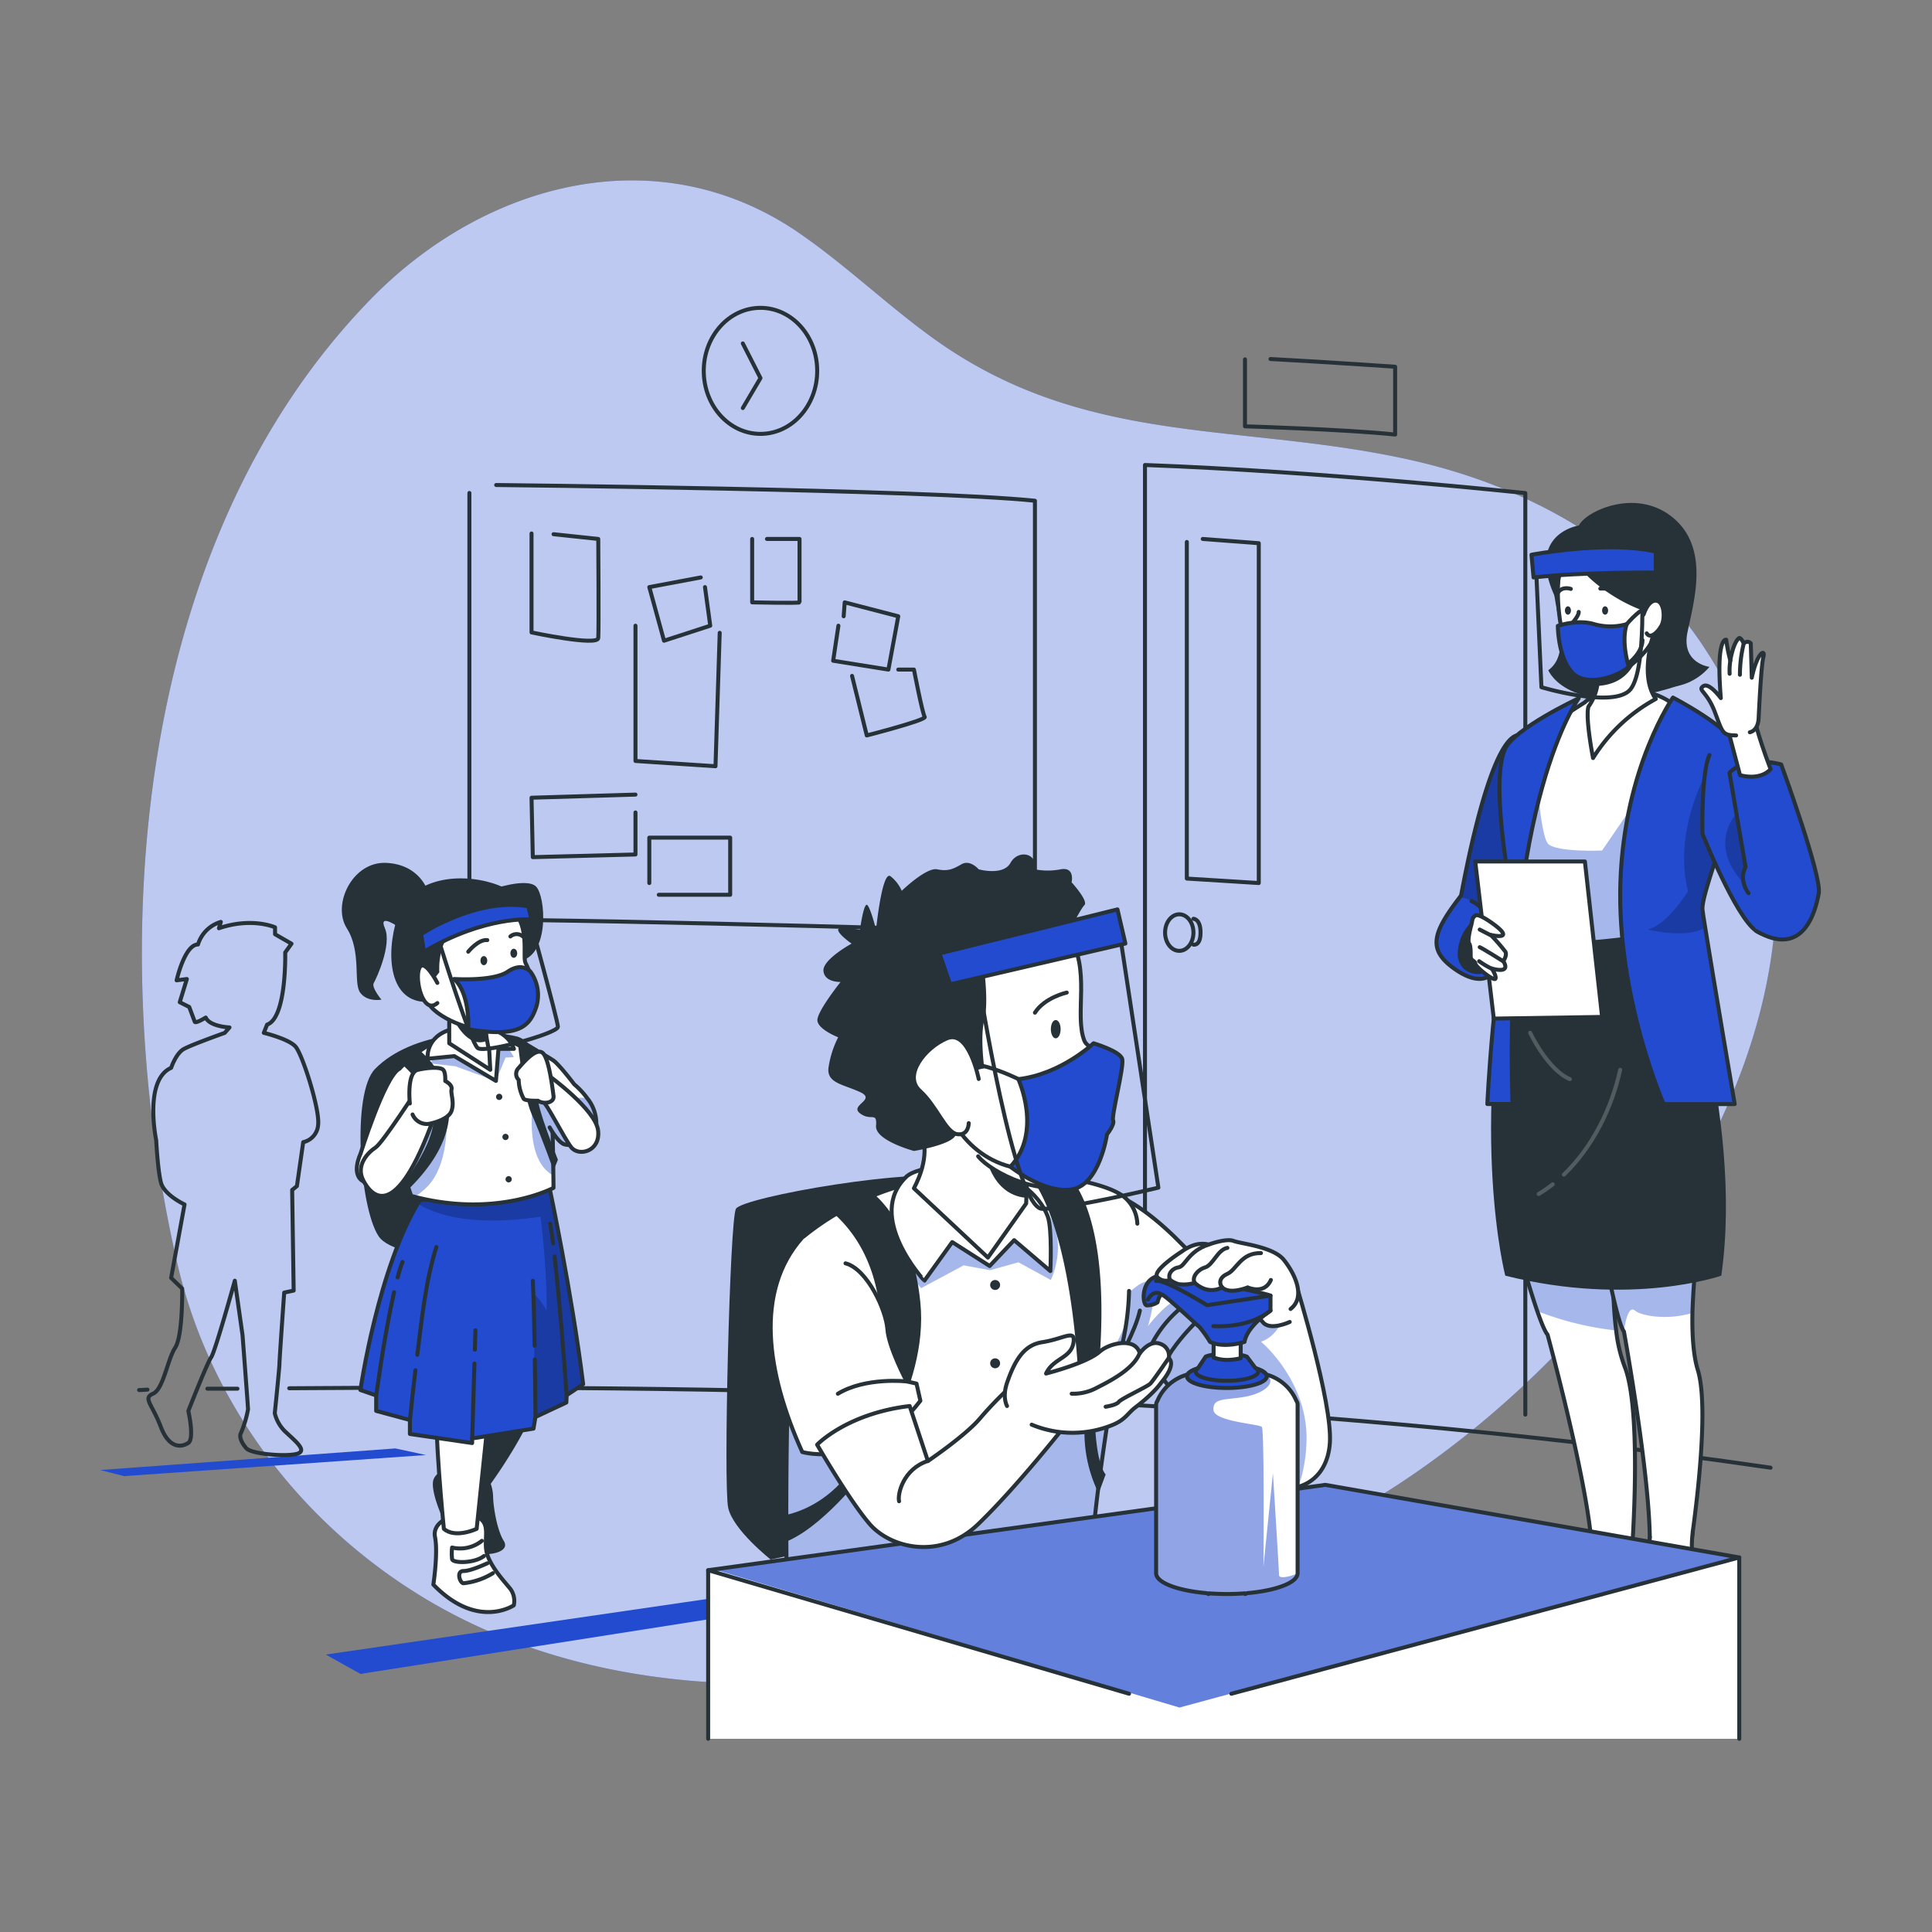 <svg xmlns="http://www.w3.org/2000/svg" xmlns:xlink="http://www.w3.org/1999/xlink" viewBox="0 0 500 500"><rect x="0" y="0" width="500" height="500" fill="#808080" stroke="none"/><defs><clipPath id="freepik--clip-path--inject-2"><path d="M142.22,307.42s5.71,26.8,8.7,50.8l-4.27,2.87-.08,1.88-8,3.75-.5,3-15.88,2.55v1.19l-16.11-2.35v-3.61l-8.73-2.36v-4l-4.08-1.41s4.64-32,15.43-49.19Z" style="fill:#224BCF;stroke:#263238;stroke-linecap:round;stroke-linejoin:round;stroke-width:1.031px"></path></clipPath><clipPath id="freepik--clip-path-2--inject-2"><path d="M143.25,307.41s-14.58,7.84-35.95,2.32l-.9-.24s-1.74-5.08-3.42-11c-2.07-7.27-4-15.84-2.75-18.18,0,0,8.14-11.7,19.65-12.89,9.78-1,21.41,5.91,22.3,10.41a84.85,84.85,0,0,1,.67,9.66h0c.21,5.85.32,12.79.36,16.75C143.24,306.19,143.25,307.41,143.25,307.41Z" style="fill:#fff;stroke:#263238;stroke-linecap:round;stroke-linejoin:round;stroke-width:1.031px"></path></clipPath><clipPath id="freepik--clip-path-3--inject-2"><path d="M137.89,271.48a43.58,43.58,0,0,1,5.37,3c1.64,1.23,5.34,6.13,5.34,6.13a20.75,20.75,0,0,1,3.39,3.63,10.43,10.43,0,0,1,2.34,6.72c-.43,5.43-6.48,5.68-8.21,5.21s-3.87-4.4-3.87-4.4" style="fill:#fff;stroke:#263238;stroke-linecap:round;stroke-linejoin:round;stroke-width:1.031px"></path></clipPath><clipPath id="freepik--clip-path-4--inject-2"><path d="M387.78,244.25c0,.42,0,.84,0,1.25.3,8.16-4.64,10.06-11.45,5.17s-5.72-9.1,1.44-18.44c.1-.15.21-.3.34-.46s6-34.67,13.07-40.67a3.66,3.66,0,0,1,1.31-.77S402.89,245.16,387.78,244.25Z" style="fill:#224BCF;stroke:#263238;stroke-linecap:round;stroke-linejoin:round;stroke-width:1.031px"></path></clipPath><clipPath id="freepik--clip-path-5--inject-2"><path d="M422.35,401.38,412,401.31c-.69-16.3-11.5-55.92-11.5-55.92-.65-.73-1.58-3-2.65-6.06-3.54-10.25-8.46-29.43-8.46-29.43L418,315.11s-1.37,16.56.26,29.21a38.67,38.67,0,0,0,2.16,9.25C425.06,365,422.35,401.38,422.35,401.38Z" style="fill:#fff;stroke:#263238;stroke-linecap:round;stroke-linejoin:round;stroke-width:1.031px"></path></clipPath><clipPath id="freepik--clip-path-6--inject-2"><path d="M437.22,402.34l-10.29-1c.71-16.29-6.66-56.74-6.66-56.74-2.43-3.22-7.58-33.69-8-36.2l0-.16.65.18,27.38,7.68A184.74,184.74,0,0,0,438,339.78c-.11,5.57.22,11,1.4,14.8C443,366.33,437.22,402.34,437.22,402.34Z" style="fill:#fff;stroke:#263238;stroke-linecap:round;stroke-linejoin:round;stroke-width:1.031px"></path></clipPath><clipPath id="freepik--clip-path-7--inject-2"><path d="M444,197.81l-4.62,21.88-4.48,21.18s-18.76,3.27-29.19,3.27-14.17-2.94-14.17-2.94l-.64-37.68,0-2.2,12.27-15.09,7-4.48s1.67-2.17,10.37-2.9a17.71,17.71,0,0,1,13.59,4.26Z" style="fill:#fff;stroke:#263238;stroke-linecap:round;stroke-linejoin:round;stroke-width:1.031px"></path></clipPath><clipPath id="freepik--clip-path-8--inject-2"><path d="M441.31,240.09c2.05,12.8,7.63,45.65,7.63,45.65H430.55S418.36,258,419.36,228.23s13.6-47.7,13.6-47.7,14.28,7.42,16,12.14c2.28,6.34-1.68,19.36-4.9,29.52-2,6.28-3.69,11.45-3.45,13.28C440.68,236.2,440.94,237.82,441.31,240.09Z" style="fill:#224BCF;stroke:#263238;stroke-linecap:round;stroke-linejoin:round;stroke-width:1.031px"></path></clipPath><clipPath id="freepik--clip-path-9--inject-2"><path d="M446.62,189.59c3.3,2.5,6.23,9.15,8.68,16.53s4.42,15.4,5.83,20.8c.45,1.72.84,3.16,1.17,4.24,2.41,7.82-2.59,13.23-7.84,9.71s-13.87-25.09-13.87-25.09-.35-15.85,1.82-20.38" style="fill:#224BCF;stroke:#263238;stroke-linecap:round;stroke-linejoin:round;stroke-width:1.031px"></path></clipPath><clipPath id="freepik--clip-path-10--inject-2"><path d="M288.32,309c14.41,5.71,29.49,27.19,29.49,27.19s-12.61,22-21,22.53l-22-6.83Z" style="fill:#fff;stroke:#263238;stroke-linecap:round;stroke-linejoin:round;stroke-width:1.031px"></path></clipPath><clipPath id="freepik--clip-path-11--inject-2"><path d="M292.2,334.09A68.6,68.6,0,0,1,289,353.17s-5.78,34.2-6.34,48.19c-.81,19.88-79.05,9.46-79.05,9.46s-1.17-78.59,4.06-90.56a71.65,71.65,0,0,1,38-15.77c22.73-2.08,39.47,1.13,44.9,5a9.47,9.47,0,0,1,3.77,7.19" style="fill:#fff;stroke:#263238;stroke-linecap:round;stroke-linejoin:round;stroke-width:1.031px"></path></clipPath><clipPath id="freepik--clip-path-12--inject-2"><polyline points="183.27 450 183.27 406.37 184.79 406.16 342.98 384.28 449.09 402.89 450.12 403.07 450.12 450" style="fill:#fff;stroke:#263238;stroke-linecap:round;stroke-linejoin:round;stroke-width:1.031px"></polyline></clipPath><clipPath id="freepik--clip-path-13--inject-2"><path d="M313.87,338.11s-11.34,9.35-13.67,17.6c0,0,17.88,24.83,26.44,28.3s16.93-.47,17.54-10.74S335.61,333,335.61,333l-16.5,2.62,1.52,11.54Z" style="fill:#fff;stroke:#263238;stroke-linecap:round;stroke-linejoin:round;stroke-width:1.031px"></path></clipPath><clipPath id="freepik--clip-path-14--inject-2"><path d="M335.49,362.51a11.81,11.81,0,0,0-7.79-6.79c-.79-1.44-5-2.55-10.18-2.55s-9.39,1.11-10.19,2.55a11.81,11.81,0,0,0-7.8,6.83,1.86,1.86,0,0,0-.33,1v43.59c0,2.44,5.48,4.49,13,5.16l.58.23v-.18c1.51.11,3.09.18,4.73.18s3.22-.07,4.72-.18v.18l.59-.23c7.52-.67,13-2.72,13-5.16V363.55A1.85,1.85,0,0,0,335.49,362.51Z" style="fill:#fff;stroke:#263238;stroke-linecap:round;stroke-linejoin:round;stroke-width:1.031px"></path></clipPath></defs><g id="freepik--background-simple--inject-2"><path d="M459.67,233.46A112,112,0,0,0,442,169.08c-16.93-26.87-45.8-42.92-76.17-49.86-44.13-10.08-84.43-3.17-123.91-31.38-12.17-8.7-23-19.24-35.33-27.68-36.44-24.91-81.1-13-110.59,17.2-61.53,63.11-69,167.51-50.18,249.35,8.42,36.72,32.31,68,64.67,87.28,73.19,43.58,179,15,246.57-26.77C407.45,356.07,457.69,295.51,459.67,233.46Z" style="fill:#224BCF"></path><path d="M459.67,233.46A112,112,0,0,0,442,169.08c-16.93-26.87-45.8-42.92-76.17-49.86-44.13-10.08-84.43-3.17-123.91-31.38-12.17-8.7-23-19.24-35.33-27.68-36.44-24.91-81.1-13-110.59,17.2-61.53,63.11-69,167.51-50.18,249.35,8.42,36.72,32.31,68,64.67,87.28,73.19,43.58,179,15,246.57-26.77C407.45,356.07,457.69,295.51,459.67,233.46Z" style="fill:#fff;opacity:0.7"></path></g><g id="freepik--Room--inject-2"><path d="M394.75,366.1V127.61s-52.25-5.57-98.43-7.27V343.23" style="fill:none;stroke:#263238;stroke-linecap:round;stroke-linejoin:round;stroke-width:1.031px"></path><path d="M322.2,93v17.33s26.22.79,38.86,2.13V94.91s-16.4-1.14-32.26-2" style="fill:none;stroke:#263238;stroke-linecap:round;stroke-linejoin:round;stroke-width:1.031px"></path><polyline points="307.15 140.26 307.15 227.37 325.77 228.53 325.77 140.58 311.27 139.48" style="fill:none;stroke:#263238;stroke-linecap:round;stroke-linejoin:round;stroke-width:1.031px"></polyline><path d="M308.86,241.35c0,2.61-1.64,4.73-3.67,4.73s-3.67-2.12-3.67-4.73,1.65-4.73,3.67-4.73S308.86,238.73,308.86,241.35Z" style="fill:none;stroke:#263238;stroke-linecap:round;stroke-linejoin:round;stroke-width:1.031px"></path><path d="M308.86,237.78s1.84,0,1.84,3.57-1.84,3.12-1.84,3.12" style="fill:none;stroke:#263238;stroke-linecap:round;stroke-linejoin:round;stroke-width:1.031px"></path><path d="M128.41,125.52s111,1.15,139.43,4.07V241.25S160.29,238,121.48,238V127.58" style="fill:none;stroke:#263238;stroke-linecap:round;stroke-linejoin:round;stroke-width:1.031px"></path><path d="M137.56,138.06v25.61s17.11,3.63,17.27,1.46,0-25.65,0-25.65l-11.57-1.23" style="fill:none;stroke:#263238;stroke-linecap:round;stroke-linejoin:round;stroke-width:1.031px"></path><polyline points="164.46 161.93 164.46 196.94 185.17 198.3 186.26 163.77" style="fill:none;stroke:#263238;stroke-linecap:round;stroke-linejoin:round;stroke-width:1.031px"></polyline><polyline points="181.36 149.44 168.04 151.94 171.85 165.82 183.81 161.93 182.45 151.94" style="fill:none;stroke:#263238;stroke-linecap:round;stroke-linejoin:round;stroke-width:1.031px"></polyline><path d="M220.51,174.92l3.81,15.41s15.6-4,15-4.81-2.79-12.23-2.79-12.23h-4.06" style="fill:none;stroke:#263238;stroke-linecap:round;stroke-linejoin:round;stroke-width:1.031px"></path><polyline points="216.98 161.93 215.62 171 229.92 173.29 232.47 159.49 218.61 155.89 218.34 159.49" style="fill:none;stroke:#263238;stroke-linecap:round;stroke-linejoin:round;stroke-width:1.031px"></polyline><path d="M194.66,139.48v16.41s12.26.27,12.26,0V139.48h-8.43" style="fill:none;stroke:#263238;stroke-linecap:round;stroke-linejoin:round;stroke-width:1.031px"></path><polyline points="164.46 205.64 137.56 206.45 137.89 221.83 164.46 221.14 164.46 210.26" style="fill:none;stroke:#263238;stroke-linecap:round;stroke-linejoin:round;stroke-width:1.031px"></polyline><polyline points="168.04 228.53 168.04 216.78 188.97 216.78 188.97 231.57 170.49 231.57" style="fill:none;stroke:#263238;stroke-linecap:round;stroke-linejoin:round;stroke-width:1.031px"></polyline><ellipse cx="196.81" cy="95.98" rx="14.68" ry="16.31" style="fill:none;stroke:#263238;stroke-linecap:round;stroke-linejoin:round;stroke-width:1.031px"></ellipse><polyline points="192.24 88.88 196.81 97.85 192.24 105.6" style="fill:none;stroke:#263238;stroke-linecap:round;stroke-linejoin:round;stroke-width:1.031px"></polyline></g><g id="freepik--Floor--inject-2"><path d="M74.85,359.28c127.79-1,256.63,2.07,383.37,20.56" style="fill:none;stroke:#263238;stroke-linecap:round;stroke-linejoin:round;stroke-width:1.031px"></path><path d="M53.67,359.39h7.78" style="fill:none;stroke:#263238;stroke-linecap:round;stroke-linejoin:round;stroke-width:1.031px"></path><path d="M36,359.74c1.07,0,1.1-.07,2.16-.11" style="fill:none;stroke:#263238;stroke-linecap:round;stroke-linejoin:round;stroke-width:1.031px"></path><polygon points="84.31 428.2 203.56 410.82 211.47 414.65 93.29 433.21 84.31 428.2" style="fill:#224BCF"></polygon><polygon points="32.12 382.02 110.24 376.56 102.33 374.85 25.93 380.44 32.12 382.02" style="fill:#224BCF"></polygon></g><g id="freepik--Silhouette--inject-2"><path d="M56.66,240.23c8.56-2.92,14.52-.24,14.52-.24v1.79l4.26,2.45-1.63,2.27s.42,16.93-4.69,18.67l-.85,2.13s6.32,1.52,8.16,3.5S82.75,287,82.34,291a4.93,4.93,0,0,1-3.87,4.59l-1.63,11.37-1.23,1L76,334l-2.45.52s-1.22,17.17-1.22,18.29-1.22,12.94-1.22,12.94a9.76,9.76,0,0,0,3.05,5.06c2.66,2.48,5.68,4.91,2.25,5.54S65,376.2,63.79,374.85s-2-3-1.43-4a29.09,29.09,0,0,0,1.83-6.12c0-.61-1.42-19.17-1.42-19.17l-2-14.11s-5.1,18.4-6.12,19.82-5.91,13.87-5.91,13.87,1.63,7.19,0,8.28-4.89,1.73-7.14-4.19-4.7-7.37-2-8.54,3.71-8.81,5.73-11.9,1.82-15.3,1.82-15.3l-2.86-2.78,3.47-19s-5.3-2.45-6.12-5.7-1.22-10.95-1.22-10.95-3.26-15.55,3.87-18.7c0,0,1.23-3.73,3.27-4.87s10.6-4.18,10.6-4.18l1.23-1.41s-5.12-.22-6.14-2.56c0,0-2.65,1.64-2.85,1.08l-1.43-3.82-2.45-1.23,1.84-6-2.65.34s2.06-9.26,5.53-9.28a8.75,8.75,0,0,1,5.91-5.84Z" style="fill:none;stroke:#263238;stroke-linecap:round;stroke-linejoin:round;stroke-width:1.031px"></path></g><g id="freepik--character-1--inject-2"><path d="M133.85,268.27c-7.89-2.09-27.18-1.45-36.79,8.37-6.12,6.25-4,35.88.91,43.27s36.79,6.33,41.15,0S145,271.21,133.85,268.27Z" style="fill:#263238"></path><path d="M140.65,355.73C140.26,365.93,127,384,127,384a11,11,0,0,1,.62,3.39c0,1.9.85,8.36,2.75,11.38s-4.23,4.21-8.79,3-10.7-15.51-9.38-18.89,6.69-2.75,6.69-2.75l6.38-19.81Z" style="fill:#263238"></path><path d="M112.15,410.09s1.26-8.16.43-12.34,5.3-6.42,9.31-5.64c5.52,1.06,3.4,5.16,3.94,9s4.82,8.29,6.26,10.11a5.25,5.25,0,0,1,.88,4.23S123.58,421.88,112.15,410.09Z" style="fill:#fff;stroke:#263238;stroke-linecap:round;stroke-linejoin:round;stroke-width:1.031px"></path><path d="M127,360.66l-3.64,35s-5.5,2.6-8.49,0c0,0-2.72-27.23-1.63-32.72S127,360.66,127,360.66Z" style="fill:#fff;stroke:#263238;stroke-linecap:round;stroke-linejoin:round;stroke-width:1.031px"></path><path d="M124.71,398.77A9,9,0,0,1,117,400.5a13.47,13.47,0,0,0,0,3c.21,1.12,5.82,1.12,8.26-.81" style="fill:#fff;stroke:#263238;stroke-linecap:round;stroke-linejoin:round;stroke-width:1.031px"></path><path d="M126.14,404.58c-.31.1-4.23,2-6.19,2s-.9,3.16,0,3.16a18.15,18.15,0,0,0,7.62-2.6" style="fill:#fff;stroke:#263238;stroke-linecap:round;stroke-linejoin:round;stroke-width:1.031px"></path><path d="M142.22,307.42s5.71,26.8,8.7,50.8l-4.27,2.87-.08,1.88-8,3.75-.5,3-15.88,2.55v1.19l-16.11-2.35v-3.61l-8.73-2.36v-4l-4.08-1.41s4.64-32,15.43-49.19Z" style="fill:#224BCF"></path><g style="clip-path:url(#freepik--clip-path--inject-2)"><path d="M150.92,358.22l-4.27,2.88-.08,1.87-8,3.75-.16,1c0-14.72-.39-33.1-.39-33.1a18.8,18.8,0,0,1,3.44,4.56c.21-10-1.57-24.3-1.57-24.3-17.83,2.64-27.21-.52-31.81-3.4.21-.34.41-.68.62-1l33.51-3.07S147.93,334.21,150.92,358.22Z" style="fill-opacity:0.7;opacity:0.3"></path></g><path d="M142.22,307.42s5.71,26.8,8.7,50.8l-4.27,2.87-.08,1.88-8,3.75-.5,3-15.88,2.55v1.19l-16.11-2.35v-3.61l-8.73-2.36v-4l-4.08-1.41s4.64-32,15.43-49.19Z" style="fill:none;stroke:#263238;stroke-linecap:round;stroke-linejoin:round;stroke-width:1.031px"></path><path d="M143.25,307.41s-14.58,7.84-35.95,2.32l-.9-.24s-1.74-5.08-3.42-11c-2.07-7.27-4-15.84-2.75-18.18,0,0,8.14-11.7,19.65-12.89,9.78-1,21.41,5.91,22.3,10.41a84.85,84.85,0,0,1,.67,9.66h0c.21,5.85.32,12.79.36,16.75C143.24,306.19,143.25,307.41,143.25,307.41Z" style="fill:#fff"></path><g style="clip-path:url(#freepik--clip-path-2--inject-2)"><path d="M112.23,272.18l-.68,3.05,6.3.72,10.46,3.82,2.53-6.07,2.13-.1s-2.92-6.79-10.06-5.33S112.23,272.18,112.23,272.18Z" style="fill:#224BCF;opacity:0.4"></path><path d="M110.68,307a19.21,19.21,0,0,1-3.38,2.78l-.9-.24s-1.74-5.08-3.42-11c5.55-5.94,12.49-12,12.49-12S117,300.42,110.68,307Z" style="fill:#224BCF;opacity:0.4"></path><path d="M143.21,304.22c-8.57-4.53-4.78-22.59-4.78-22.59L142,288.2a10.92,10.92,0,0,1,.84-.73C143.06,293.32,143.17,300.26,143.21,304.22Z" style="fill:#224BCF;opacity:0.4"></path></g><path d="M143.25,307.41s-14.58,7.84-35.95,2.32l-.9-.24s-1.74-5.08-3.42-11c-2.07-7.27-4-15.84-2.75-18.18,0,0,8.14-11.7,19.65-12.89,9.78-1,21.41,5.91,22.3,10.41a84.85,84.85,0,0,1,.67,9.66h0c.21,5.85.32,12.79.36,16.75C143.24,306.19,143.25,307.41,143.25,307.41Z" style="fill:none;stroke:#263238;stroke-linecap:round;stroke-linejoin:round;stroke-width:1.031px"></path><path d="M108.16,271.48s21.47,15.66-5.37,39V308.4s10.49-12.72,9.36-20.15-9.36-13.9-9.36-13.9Z" style="fill:#263238"></path><path d="M133.85,268.27s1.43,14.91,3.71,20,5.69,14.65,5.69,14.65l1.14-2.78s-5.67-14.07-5.12-16.14,0-12.5,0-12.5Z" style="fill:#263238"></path><path d="M110.68,274s-.75-5.8,6.32-7.66,14.13-.15,16,5.11h-4l-.65,8.29-10.77-6.42Z" style="fill:#fff;stroke:#263238;stroke-linecap:round;stroke-linejoin:round;stroke-width:1.031px"></path><path d="M103.29,276.63c-3.8,2.13-10,22-10,22s-2.67,5.53.94,7.21,7.31,1.78,10.54-2.18,1.56-10.2,1.56-10.2,2.41-7.34.42-12.71" style="fill:#fff;stroke:#263238;stroke-linecap:round;stroke-linejoin:round;stroke-width:1.031px"></path><path d="M108.16,281.64s-9.1,14.13-11,15.36S92,301.55,94,305.46s8.27,11.6,18.21-16" style="fill:#fff;stroke:#263238;stroke-linecap:round;stroke-linejoin:round;stroke-width:1.031px"></path><path d="M106.07,285.58s-.9-8.06,2.09-8.72,5.85-.7,6.53,0,.54,2.91.54,2.91,1.9.92,1.63,2.14.78,3.27,0,5.57-5.19,3.22-5.19,3.22a4,4,0,0,1-4.9-2.27" style="fill:#fff;stroke:#263238;stroke-linecap:round;stroke-linejoin:round;stroke-width:1.031px"></path><path d="M137.89,271.48a43.58,43.58,0,0,1,5.37,3c1.64,1.23,5.34,6.13,5.34,6.13a20.75,20.75,0,0,1,3.39,3.63,10.43,10.43,0,0,1,2.34,6.72c-.43,5.43-6.48,5.68-8.21,5.21s-3.87-4.4-3.87-4.4" style="fill:#fff"></path><g style="clip-path:url(#freepik--clip-path-3--inject-2)"><path d="M154.33,291c-.43,5.43-6.48,5.68-8.21,5.21s-3.87-4.4-3.87-4.4l-1.11-5.18.87,1.59s5.31-5.14,10-3.94A10.43,10.43,0,0,1,154.33,291Z" style="fill:#224BCF;opacity:0.4"></path></g><path d="M137.89,271.48a43.58,43.58,0,0,1,5.37,3c1.64,1.23,5.34,6.13,5.34,6.13a20.75,20.75,0,0,1,3.39,3.63,10.43,10.43,0,0,1,2.34,6.72c-.43,5.43-6.48,5.68-8.21,5.21s-3.87-4.4-3.87-4.4" style="fill:none;stroke:#263238;stroke-linecap:round;stroke-linejoin:round;stroke-width:1.031px"></path><path d="M141.94,278.31s12.23,8.83,12.85,14.27-5,6.8-6.94,4.35-6.11-11.08-7.81-12.51" style="fill:#fff;stroke:#263238;stroke-linecap:round;stroke-linejoin:round;stroke-width:1.031px"></path><path d="M134.26,276.35c1.73-2,4.89-5.51,6.39-3.64s2.34,8.94,2.6,10.9-2.77,2.19-4,1.26c0,0-3.3.09-3.72-.51a10.82,10.82,0,0,1-1.29-4.89A2.14,2.14,0,0,1,134.26,276.35Z" style="fill:#fff;stroke:#263238;stroke-linecap:round;stroke-linejoin:round;stroke-width:1.031px"></path><path d="M130,283.87a.81.81,0,1,1-.81-.81A.81.81,0,0,1,130,283.87Z" style="fill:#263238"></path><path d="M131.64,294.24a.81.81,0,1,1-.8-.81A.81.81,0,0,1,131.64,294.24Z" style="fill:#263238"></path><path d="M132.45,305.19a.81.81,0,1,1-.81-.81A.81.81,0,0,1,132.45,305.19Z" style="fill:#263238"></path><path d="M102.91,330.59a39.88,39.88,0,0,1,1.25-4" style="fill:none;stroke:#263238;stroke-linecap:round;stroke-linejoin:round;stroke-width:1.031px"></path><path d="M97.37,361.09c1.26-8.92,2.66-17.87,4.62-26.67" style="fill:none;stroke:#263238;stroke-linecap:round;stroke-linejoin:round;stroke-width:1.031px"></path><path d="M108,350.61c1.17-9.26,2.11-18.94,4.93-27.87" style="fill:none;stroke:#263238;stroke-linecap:round;stroke-linejoin:round;stroke-width:1.031px"></path><path d="M106.1,367.47c.42-4.29.9-8.58,1.41-12.86" style="fill:none;stroke:#263238;stroke-linecap:round;stroke-linejoin:round;stroke-width:1.031px"></path><path d="M122.89,349.28l.15-5" style="fill:none;stroke:#263238;stroke-linecap:round;stroke-linejoin:round;stroke-width:1.031px"></path><path d="M122.21,372.24l.57-19.37" style="fill:none;stroke:#263238;stroke-linecap:round;stroke-linejoin:round;stroke-width:1.031px"></path><path d="M138.35,348.26c-.09-5.6-.19-11.2-.46-16.79" style="fill:none;stroke:#263238;stroke-linecap:round;stroke-linejoin:round;stroke-width:1.031px"></path><path d="M138.59,366.72q-.06-7.46-.18-14.9" style="fill:none;stroke:#263238;stroke-linecap:round;stroke-linejoin:round;stroke-width:1.031px"></path><path d="M143.14,321.81c-.21-1.72-.44-3.44-.75-5.15" style="fill:none;stroke:#263238;stroke-linecap:round;stroke-linejoin:round;stroke-width:1.031px"></path><path d="M146.65,361.09c-.87-12-1.8-24-3.12-35.91" style="fill:none;stroke:#263238;stroke-linecap:round;stroke-linejoin:round;stroke-width:1.031px"></path><path d="M126.62,271.91l.26,4.95L116.26,270V259.68s12.53.42,10.48,2.93a3.71,3.71,0,0,0-.67,1.43,13.32,13.32,0,0,0,0,5.3A25.9,25.9,0,0,0,126.62,271.91Z" style="fill:#fff;stroke:#263238;stroke-linecap:round;stroke-linejoin:round;stroke-width:1.031px"></path><path d="M126.07,269.34c-5.3,2.3-8.91-6-8.91-6l8.91.73A13.32,13.32,0,0,0,126.07,269.34Z" style="fill:#263238"></path><path d="M110.68,230.56s-2-6.85-10.74-7.25S85.87,234.1,89.75,240.23s1.63,14.13,3.46,16.66,5.51,1.82,5.51,1.82-2.65-3.15-2-4.28,4.76-9.93,2.89-14.2,4,0,4,0Z" style="fill:#263238"></path><path d="M127,230.26s9.28-3.27,11.73-.82,3.57,17.23-3.77,19.17S127,230.26,127,230.26Z" style="fill:#263238"></path><path d="M108.79,235.94c4.53-5.61,18.15-5.94,24-.27,4.34,4.18,2.41,12,3.21,13.53,5.09,10-1.18,16.15-7.57,17.48-4.2.87-14.52-2.45-17.47-6.88C105.33,251.32,102.17,244.12,108.79,235.94Z" style="fill:#fff;stroke:#263238;stroke-linecap:round;stroke-linejoin:round;stroke-width:1.031px"></path><path d="M111.36,254.62l2.34-3s-1-10.81,7.78-13.67,12.37-1.11,12.37-1.11,2.82-5.41-6.32-8.26-21.47-1.24-24.68,8.76-2,22.28,7.83,21.94Z" style="fill:#263238"></path><path d="M117.54,253.36s10.11.68,13.87-1.9,5.87,0,5.87,0a10.38,10.38,0,0,1,1.47,9.24c-1.77,5.17-4.7,7.8-17.57,5.67C121.18,266.37,121.76,257.31,117.54,253.36Z" style="fill:#224BCF;stroke:#263238;stroke-linecap:round;stroke-linejoin:round;stroke-width:1.031px"></path><path d="M121.18,246.3s2.61-3.27,4.93-3" style="fill:none;stroke:#263238;stroke-linecap:round;stroke-linejoin:round;stroke-width:1.031px"></path><path d="M132.09,242.35a2.48,2.48,0,0,1,3.23,0" style="fill:none;stroke:#263238;stroke-linecap:round;stroke-linejoin:round;stroke-width:1.031px"></path><ellipse cx="125.22" cy="248.61" rx="0.88" ry="1.18" style="fill:#263238"></ellipse><path d="M133.85,246.7c0,.65-.39,1.18-.88,1.18s-.88-.53-.88-1.18.39-1.17.88-1.17S133.85,246.05,133.85,246.7Z" style="fill:#263238"></path><path d="M113.19,254.37s-3.45-6.7-4.69-3.78,1,12.2,4.69,9" style="fill:#fff;stroke:#263238;stroke-linecap:round;stroke-linejoin:round;stroke-width:1.031px"></path><path d="M110.68,241.44s12.1-6.7,25.55-6.9c0,0,8.16,29.59,8.16,31.21s-18.86,6.92-20.75,5.49S114,244.79,114,244.79l-2.24.74Z" style="fill:none;stroke:#263238;stroke-linecap:round;stroke-linejoin:round;stroke-width:1.031px"></path><path d="M109,241.75s14.27-9.56,27.73-7.21l.82,3.42s-11.93-1.08-27.83,8.34Z" style="fill:#224BCF;stroke:#263238;stroke-linecap:round;stroke-linejoin:round;stroke-width:1.031px"></path></g><g id="freepik--character-3--inject-2"><path d="M387.78,244.25c0,.42,0,.84,0,1.25.3,8.16-4.64,10.06-11.45,5.17s-5.72-9.1,1.44-18.44c.1-.15.21-.3.34-.46s6-34.67,13.07-40.67a3.66,3.66,0,0,1,1.31-.77S402.89,245.16,387.78,244.25Z" style="fill:#224BCF"></path><g style="clip-path:url(#freepik--clip-path-4--inject-2)"><path d="M384.92,236.62a10.18,10.18,0,0,0-7.13-4.39c.1-.15.21-.3.34-.46s6-34.67,13.07-40.67c.56,8.33,1.73,25.34,1.93,26C393.41,217.87,390.14,244,384.92,236.62Z" style="fill-opacity:0.7;opacity:0.3"></path></g><path d="M387.78,244.25c0,.42,0,.84,0,1.25.3,8.16-4.64,10.06-11.45,5.17s-5.72-9.1,1.44-18.44c.1-.15.21-.3.34-.46s6-34.67,13.07-40.67a3.66,3.66,0,0,1,1.31-.77S402.89,245.16,387.78,244.25Z" style="fill:none;stroke:#263238;stroke-linecap:round;stroke-linejoin:round;stroke-width:1.031px"></path><path d="M380.84,233.23a6.64,6.64,0,0,1,4.08,5.41" style="fill:none;stroke:#263238;stroke-linecap:round;stroke-linejoin:round;stroke-width:1.031px"></path><path d="M382.67,238.26a2.06,2.06,0,0,0-.92,0,3.15,3.15,0,0,0-1.37.8,11.74,11.74,0,0,0-3.11,7.59,5.29,5.29,0,0,0,1.47,4,5.5,5.5,0,0,0,5.42,1.15,5.4,5.4,0,0,0,3.56-4.21,7.83,7.83,0,0,0-1.26-5.29C385.77,241.18,384.46,238.61,382.67,238.26Z" style="fill:#263238"></path><path d="M422.35,401.38,412,401.31c-.69-16.3-11.5-55.92-11.5-55.92-.65-.73-1.58-3-2.65-6.06-3.54-10.25-8.46-29.43-8.46-29.43L418,315.11s-1.37,16.56.26,29.21a38.67,38.67,0,0,0,2.16,9.25C425.06,365,422.35,401.38,422.35,401.38Z" style="fill:#fff"></path><g style="clip-path:url(#freepik--clip-path-5--inject-2)"><path d="M418.25,344.32a79,79,0,0,1-20.38-5c-3.54-10.25-8.46-29.43-8.46-29.43L418,315.11S416.62,331.67,418.25,344.32Z" style="fill:#224BCF;opacity:0.4"></path></g><path d="M422.35,401.38,412,401.31c-.69-16.3-11.5-55.92-11.5-55.92-.65-.73-1.58-3-2.65-6.06-3.54-10.25-8.46-29.43-8.46-29.43L418,315.11s-1.37,16.56.26,29.21a38.67,38.67,0,0,0,2.16,9.25C425.06,365,422.35,401.38,422.35,401.38Z" style="fill:none;stroke:#263238;stroke-linecap:round;stroke-linejoin:round;stroke-width:1.031px"></path><path d="M437.22,402.34l-10.29-1c.71-16.29-6.66-56.74-6.66-56.74-2.43-3.22-7.58-33.69-8-36.2l0-.16.65.18,27.38,7.68A184.74,184.74,0,0,0,438,339.78c-.11,5.57.22,11,1.4,14.8C443,366.33,437.22,402.34,437.22,402.34Z" style="fill:#fff"></path><g style="clip-path:url(#freepik--clip-path-6--inject-2)"><path d="M440.27,316.07A184.74,184.74,0,0,0,438,339.78c-6.72,2.05-13.42.67-14.85-.59-2.08-1.82-2.86,5.38-2.86,5.38-2.43-3.22-7.58-33.69-8-36.2l.62,0Z" style="fill:#224BCF;opacity:0.4"></path></g><path d="M437.22,402.34l-10.29-1c.71-16.29-6.66-56.74-6.66-56.74-2.43-3.22-7.58-33.69-8-36.2l0-.16.65.18,27.38,7.68A184.74,184.74,0,0,0,438,339.78c-.11,5.57.22,11,1.4,14.8C443,366.33,437.22,402.34,437.22,402.34Z" style="fill:none;stroke:#263238;stroke-linecap:round;stroke-linejoin:round;stroke-width:1.031px"></path><path d="M433,237.78s18.47,50.5,12.47,92.36c0,0-23.29,8.17-55.91,0,0,0-9.5-36.56,2.06-92Z" style="fill:#263238"></path><path d="M444,197.81l-4.62,21.88-4.48,21.18s-18.76,3.27-29.19,3.27-14.17-2.94-14.17-2.94l-.64-37.68,0-2.2,12.27-15.09,7-4.48s1.67-2.17,10.37-2.9a17.71,17.71,0,0,1,13.59,4.26Z" style="fill:#fff"></path><g style="clip-path:url(#freepik--clip-path-7--inject-2)"><path d="M439.42,219.69l-4.48,21.18s-18.76,3.27-29.19,3.27-14.17-2.94-14.17-2.94l-.64-37.68,6.48-7.37s1,20.09,3.27,22.27,13.92,1.7,13.92,1.7l11.81-17.25S432.34,210.47,439.42,219.69Z" style="fill:#224BCF;opacity:0.4"></path></g><path d="M444,197.81l-4.62,21.88-4.48,21.18s-18.76,3.27-29.19,3.27-14.17-2.94-14.17-2.94l-.64-37.68,0-2.2,12.27-15.09,7-4.48s1.67-2.17,10.37-2.9a17.71,17.71,0,0,1,13.59,4.26Z" style="fill:none;stroke:#263238;stroke-linecap:round;stroke-linejoin:round;stroke-width:1.031px"></path><path d="M401.91,150.08c0,7.39,5.16,18.76-1.22,23.38,0,0,5.84,14.14,36.68,2.95l-4.74-31.49s-12-6.8-18-6.66S401.91,142.74,401.91,150.08Z" style="fill:#263238"></path><path d="M412.28,169.46a13.82,13.82,0,0,1,1.08,8,13.07,13.07,0,0,1-2.29,5.46c-.79,3.09,1.21,13.26,1.21,13.26a43.66,43.66,0,0,1,16.24-15.29c-4.69-6.52,0-18.55,0-18.55s-23-4-17.45,4.82A18.46,18.46,0,0,1,412.28,169.46Z" style="fill:#fff;stroke:#263238;stroke-linecap:round;stroke-linejoin:round;stroke-width:1.031px"></path><path d="M413.36,177.51c10-.46,10.81-9.78,10.81-9.78a31.22,31.22,0,0,0-11.89,1.73A13.82,13.82,0,0,1,413.36,177.51Z" style="fill:#263238"></path><path d="M432.63,152.43a14.46,14.46,0,0,0-14.37-17.61c-17.64,0-15.68,20.15-14.09,28.27,1.42,7.32,4.64,12.34,7.05,12.34,6.88,0,13.85-5.27,13.85-9.78" style="fill:#fff;stroke:#263238;stroke-linecap:round;stroke-linejoin:round;stroke-width:1.031px"></path><path d="M414.16,152.33s3-.23,4.69,1" style="fill:none;stroke:#263238;stroke-linecap:round;stroke-linejoin:round;stroke-width:1.031px"></path><path d="M406.53,152.41s-2.21-.83-3.35,1" style="fill:none;stroke:#263238;stroke-linecap:round;stroke-linejoin:round;stroke-width:1.031px"></path><path d="M414.62,158c0,.6.35,1.08.78,1.08s.78-.48.78-1.08-.35-1.09-.78-1.09S414.62,157.37,414.62,158Z" style="fill:#263238"></path><path d="M405,158c0,.6.35,1.08.78,1.08s.78-.48.78-1.08-.35-1.09-.78-1.09S405,157.37,405,158Z" style="fill:#263238"></path><path d="M408.57,158.37c0,1.57-3.13,4-2.52,4.83a7.13,7.13,0,0,0,2.52,1.49" style="fill:#fff;stroke:#263238;stroke-linecap:round;stroke-linejoin:round;stroke-width:1.031px"></path><path d="M407.75,167.21a6,6,0,0,0,4.83,0" style="fill:#fff;stroke:#263238;stroke-linecap:round;stroke-linejoin:round;stroke-width:1.031px"></path><path d="M407.27,142.47c-1.49,4.21,11.77,14.83,21.82,16.58,0,0,.79,14.59-1.11,18.46a14.82,14.82,0,0,0,14.43-4.93s-7.34-.89-5.7-8.91S442.53,141.93,433,134s-22.62-1.69-24.39,2c0,0-14.8,2.18-5.29,20.25a30.26,30.26,0,0,1,1.58-10.46C406.67,141.11,407.27,142.47,407.27,142.47Z" style="fill:#263238"></path><path d="M421,161.53a15.48,15.48,0,0,1-8.43,0c-4.35-1.32-9.4.45-9.4.45s0,8.63,4.09,12.43c3.14,2.92,10.43,1.36,14.26-1.83C421.53,172.58,419.45,166.12,421,161.53Z" style="fill:#224BCF;stroke:#263238;stroke-linecap:round;stroke-linejoin:round;stroke-width:1.031px"></path><path d="M421,161.53s4.55-5.47,6.32-4" style="fill:none;stroke:#263238;stroke-linecap:round;stroke-linejoin:round;stroke-width:1.031px"></path><path d="M421.53,172.58s6.91-5.17,6.42-8.91" style="fill:none;stroke:#263238;stroke-linecap:round;stroke-linejoin:round;stroke-width:1.031px"></path><path d="M425.36,159.05s1.15-3.8,3.26-3.6,2.37,4.62,1.36,6.46-2.92,3.53-3.81,2" style="fill:#fff;stroke:#263238;stroke-linecap:round;stroke-linejoin:round;stroke-width:1.031px"></path><path d="M428.52,144.44s-12.88-2.51-31.1,0l1.5,33.41s17.65,5.3,22.61,1,3.22-31.08,3.22-31.08l3.77.41Z" style="fill:none;stroke:#263238;stroke-linecap:round;stroke-linejoin:round;stroke-width:1.031px"></path><path d="M428.52,148.18s-18.59-.19-31.64,1.26l-.54-5.87s19.78-3.76,32.18-.8Z" style="fill:#224BCF;stroke:#263238;stroke-linecap:round;stroke-linejoin:round;stroke-width:1.031px"></path><path d="M441.31,240.09c2.05,12.8,7.63,45.65,7.63,45.65H430.55S418.36,258,419.36,228.23s13.6-47.7,13.6-47.7,14.28,7.42,16,12.14c2.28,6.34-1.68,19.36-4.9,29.52-2,6.28-3.69,11.45-3.45,13.28C440.68,236.2,440.94,237.82,441.31,240.09Z" style="fill:#224BCF"></path><g style="clip-path:url(#freepik--clip-path-8--inject-2)"><path d="M444,222.19c-2,6.28-3.69,11.45-3.45,13.28.09.73.35,2.35.72,4.62-5.1,3-14.89.46-14.89.46,5-1,10.48-9.9,10.48-9.9-3.8-15,4.26-29.65,4.26-29.65l2.88,6.81Z" style="fill-opacity:0.7;opacity:0.3"></path></g><path d="M441.31,240.09c2.05,12.8,7.63,45.65,7.63,45.65H430.55S418.36,258,419.36,228.23s13.6-47.7,13.6-47.7,14.28,7.42,16,12.14c2.28,6.34-1.68,19.36-4.9,29.52-2,6.28-3.69,11.45-3.45,13.28C440.68,236.2,440.94,237.82,441.31,240.09Z" style="fill:none;stroke:#263238;stroke-linecap:round;stroke-linejoin:round;stroke-width:1.031px"></path><path d="M408.57,180.72s-19.57,26.72-17.13,105h-6.52s1.6-34.48,6.52-52.51c0,0-6-29.89-2-39.24C391.73,188.56,408.57,180.72,408.57,180.72Z" style="fill:#224BCF;stroke:#263238;stroke-linecap:round;stroke-linejoin:round;stroke-width:1.031px"></path><path d="M446.62,189.59c3.3,2.5,6.23,9.15,8.68,16.53s4.42,15.4,5.83,20.8c.45,1.72.84,3.16,1.17,4.24,2.41,7.82-2.59,13.23-7.84,9.71s-13.87-25.09-13.87-25.09-.35-15.85,1.82-20.38" style="fill:#224BCF"></path><g style="clip-path:url(#freepik--clip-path-9--inject-2)"><path d="M461.13,226.92c-2.06,4.39-5.46,6.42-9.84,1.7-10-10.74-2.25-20,4-22.5C457.74,213.46,459.72,221.52,461.13,226.92Z" style="fill-opacity:0.7;opacity:0.3"></path></g><path d="M446.62,189.59c3.3,2.5,6.23,9.15,8.68,16.53s4.42,15.4,5.83,20.8c.45,1.72.84,3.16,1.17,4.24,2.41,7.82-2.59,13.23-7.84,9.71s-13.87-25.09-13.87-25.09-.35-15.85,1.82-20.38" style="fill:none;stroke:#263238;stroke-linecap:round;stroke-linejoin:round;stroke-width:1.031px"></path><path d="M452.51,231.16c-2.68-3.75-.76-6.76-.76-6.76L447.59,200c4.63-4.76,13.38-2.16,13.38-2.16s10.53,28.79,9.72,33.35-3.91,17-16.23,9.71" style="fill:#224BCF;stroke:#263238;stroke-linecap:round;stroke-linejoin:round;stroke-width:1.031px"></path><path d="M454,185.66s.55,3.67,4.22,13.39c0,0-2.21,3-7.9,1.58l-3.52-13.34Z" style="fill:#fff;stroke:#263238;stroke-linecap:round;stroke-linejoin:round;stroke-width:1.031px"></path><path d="M449.3,190.33c-3.62-.05-3.44-.63-5.5-6.06s-4.54-5.61-3-6.68,4.55,3.08,4.55,3.08c-1.32-15.93,1.39-15.11,1.39-15.11a39.17,39.17,0,0,0,1.06,5.38s.7-4.47,2.19-5.74c.51-.44,1.28,1.29,1.28,1.29s1-.88,1.83,0l.26,8.9c1.42-6.72,3.61-7.54,3-5.36s-1.22,15.76-1.22,15.76c-.1,2.35-1.17,3.47-2.29,3.72" style="fill:#fff;stroke:#263238;stroke-linecap:round;stroke-linejoin:round;stroke-width:1.031px"></path><path d="M451.29,166.49a34.22,34.22,0,0,0-1,8.14" style="fill:none;stroke:#263238;stroke-linecap:round;stroke-linejoin:round;stroke-width:1.031px"></path><path d="M447.82,170.94a15.86,15.86,0,0,0-.19,3.43" style="fill:none;stroke:#263238;stroke-linecap:round;stroke-linejoin:round;stroke-width:1.031px"></path><polygon points="414.62 263.18 410.17 222.95 381.79 222.95 386.59 263.61 414.62 263.18" style="fill:#fff;stroke:#263238;stroke-linecap:round;stroke-linejoin:round;stroke-width:1.031px"></polygon><path d="M387,239.52s-4.22-3.26-5.17-2.58-.68,1.09-1.09,2.58-.95,4.08-.54,4.62.41,1.91.41,3.27,1.09,1.08,1.22,2,4.76,4.53,5.17,3.9-.95-2.67-.95-2.67,5.16,1.63,3-1.91c0,0,1.06-1.49.53-2.44a48.34,48.34,0,0,0-3.8-4.35S392.16,243.53,387,239.52Z" style="fill:#fff;stroke:#263238;stroke-linecap:round;stroke-linejoin:round;stroke-width:1.031px"></path><path d="M389,248.76s-5.24-3.29-6.05-3.63" style="fill:none;stroke:#263238;stroke-linecap:round;stroke-linejoin:round;stroke-width:1.031px"></path><path d="M385.73,242s-2.17-1.09-2.78-1.43" style="fill:none;stroke:#263238;stroke-linecap:round;stroke-linejoin:round;stroke-width:1.031px"></path><path d="M386,250.67a21.62,21.62,0,0,1-3.2-1.91" style="fill:none;stroke:#263238;stroke-linecap:round;stroke-linejoin:round;stroke-width:1.031px"></path><path d="M422.53,398.57a26.37,26.37,0,0,0,2.15,11.83c1.88,4.06-1.08,15.09-1.08,15.09h-3.41l-2.78-6.93-7,6.93H394.75s.87-2.78,5.49-5.91c0,0,5.08-1.61,8.1-8.13,1.6-3.47,3.91-6.14,3.42-13.62" style="fill:#fff;stroke:#263238;stroke-linecap:round;stroke-linejoin:round;stroke-width:1.031px"></path><path d="M394.75,425.49h15.66l7-6.93,2.78,6.93h3.41s3-11,1.07-15.09q-.42-.93-.75-1.86c-3.32-1.39-4.19-1.39-6.51,1s-7.23,13.22-16.19,9.56a8.86,8.86,0,0,1-1,.43C395.62,422.71,394.75,425.49,394.75,425.49Z" style="fill:#263238"></path><path d="M427,397.83c-.87,7.88-3.31,15.68-5.35,18.72a54.39,54.39,0,0,0-4.21,8.94h16l1.84-4.08.81,4.08h3.27s1.65-9.58,1.23-12.84-3.63-7.11-2.5-16.26" style="fill:#fff;stroke:#263238;stroke-linecap:round;stroke-linejoin:round;stroke-width:1.031px"></path><path d="M417.41,425.49h16l1.83-4.08.81,4.08h3.26s1.66-9.58,1.24-12.84a26.75,26.75,0,0,0-1.37-4.47,3.49,3.49,0,0,0-3.2.12c-2.17,1.63-1.89,9-4.62,10.6s-3,0-7.07,0c-2.15,0-3.33.08-3.82-.46A67.58,67.58,0,0,0,417.41,425.49Z" style="fill:#263238"></path><g style="opacity:0.2"><path d="M401.84,306.5A32.32,32.32,0,0,1,398.2,309" style="fill:none;stroke:#fff;stroke-linecap:round;stroke-linejoin:round;stroke-width:1.031px"></path><path d="M419.3,276.86c-2.17,10-7.2,20.05-14.57,27.14" style="fill:none;stroke:#fff;stroke-linecap:round;stroke-linejoin:round;stroke-width:1.031px"></path><path d="M396,267.28s4.52,9.58,10.28,12" style="fill:none;stroke:#fff;stroke-linecap:round;stroke-linejoin:round;stroke-width:1.031px"></path></g></g><g id="freepik--character-2--inject-2"><path d="M288.32,309c14.41,5.71,29.49,27.19,29.49,27.19s-12.61,22-21,22.53l-22-6.83Z" style="fill:#fff"></path><g style="clip-path:url(#freepik--clip-path-10--inject-2)"><path d="M312.39,341.21s-.22,1.69-.7,4.33c-4.37,6-10.26,12.84-14.87,13.15l-20.24-6.28a28.88,28.88,0,0,1,13.93-16.09s5.31-6.14,7.34-4.32-.61,10.7-.75,11.19c.32-.4,5.31-6.81,8.15-6.87S312.39,341.21,312.39,341.21Z" style="fill:#224BCF;opacity:0.4"></path></g><path d="M288.32,309c14.41,5.71,29.49,27.19,29.49,27.19s-12.61,22-21,22.53l-22-6.83Z" style="fill:none;stroke:#263238;stroke-linecap:round;stroke-linejoin:round;stroke-width:1.031px"></path><path d="M199.45,403.6s-9.75-7.65-11-13.4.4-74.32,2-77.35,47.54-11.16,58.88-7.86,16.26,84.33,16.26,84.33Z" style="fill:#263238"></path><path d="M292.2,334.09A68.6,68.6,0,0,1,289,353.17s-5.78,34.2-6.34,48.19c-.81,19.88-79.05,9.46-79.05,9.46s-1.17-78.59,4.06-90.56a71.65,71.65,0,0,1,38-15.77c22.73-2.08,39.47,1.13,44.9,5a9.47,9.47,0,0,1,3.77,7.19" style="fill:#fff"></path><g style="clip-path:url(#freepik--clip-path-11--inject-2)"><path d="M232.68,312.85a23.19,23.19,0,0,0,5.72,20.52l11-5.9,6.86,1.26,7.31-2.05,8.38,4.58s7.71-15.69-8.38-23.32S235.4,305.82,232.68,312.85Z" style="fill:#224BCF;opacity:0.4"></path><path d="M291.59,341.17a61.2,61.2,0,0,1-2.64,12s-5.78,34.19-6.35,48.18c-.8,19.88-79,9.46-79,9.46s-.42-28.37.37-53.62c8.2,8.94,28.3,29.66,38.06,29.26,12.43-.51,29.95-19.74,29.95-19.74s15.62-11.52,19.64-25.51Z" style="fill:#224BCF;opacity:0.4"></path></g><path d="M292.2,334.09A68.6,68.6,0,0,1,289,353.17s-5.78,34.2-6.34,48.19c-.81,19.88-79.05,9.46-79.05,9.46s-1.17-78.59,4.06-90.56a71.65,71.65,0,0,1,38-15.77c22.73-2.08,39.47,1.13,44.9,5a9.47,9.47,0,0,1,3.77,7.19" style="fill:none;stroke:#263238;stroke-linecap:round;stroke-linejoin:round;stroke-width:1.031px"></path><path d="M224.77,307.94s11.15,6.65,13.42,29.14S223,382,223,382s-12.68,16.37-22.67,17.87l-.85-7.27s11.45.21,20.43-11.62c0,0-2.45-3.87,1.63-8.36S237,331,214.37,312.85Z" style="fill:#263238"></path><path d="M276.13,303.91s13.68,10.2,7.16,60.15c0,0-.21,13.66,2.85,17.53l-1.81,4.87a35.5,35.5,0,0,1-3.25-21.18l-1.67-1.22s-.51-45.47-13.75-60.89Z" style="fill:#263238"></path><path d="M207.62,320.26c-12.35,13.85-9.33,34.89,0,55.52,0,0,16.69,4.84,30.57-13.26l-1-4.45-2.54-.56s-4.67-8.77-5-13.56-5.16-15.52-10.83-17" style="fill:#fff;stroke:#263238;stroke-linecap:round;stroke-linejoin:round;stroke-width:1.031px"></path><path d="M234.62,304.48s3.12-3.4,16.81-2.43c10.56.74,17.71,7.23,19.72,12.75,1.21,3.32.68,14.15.68,14.15l-9.37-8-6.34,6.69-9.69-6.19-7.2,10S223.75,314.8,234.62,304.48Z" style="fill:#fff;stroke:#263238;stroke-linecap:round;stroke-linejoin:round;stroke-width:1.031px"></path><path d="M266.12,297l-.07,1.91L265.62,310l-.05,1.46-9.9,14-19.15-17.93c7.78-14.91-3.32-20.69-3.84-21Z" style="fill:#fff;stroke:#263238;stroke-linecap:round;stroke-linejoin:round;stroke-width:1.031px"></path><path d="M266.05,298.9,265.62,310c-9.38-.78-10.75-12-10.75-12.09Z" style="fill:#263238"></path><path d="M253.14,299.25c3.22,4.12,17.61,11.5,25.47,6.34s7.9-32.6,7.9-32.6-5.06-1.6-5.87-3.63c-2.72-6.9,1.9-18.67-4.27-27.57s-37.59-13.18-50,6c-6.65,10.31-3.84,34.78,10.12,43.52" style="fill:#fff;stroke:#263238;stroke-linecap:round;stroke-linejoin:round;stroke-width:1.031px"></path><path d="M276.07,256.88s-5.69,1.24-8.23,5.2" style="fill:none;stroke:#263238;stroke-linecap:round;stroke-linejoin:round;stroke-width:1.031px"></path><path d="M274.49,266.35c0,1.31-.57,2.37-1.27,2.37s-1.26-1.06-1.26-2.37.56-2.37,1.26-2.37S274.49,265,274.49,266.35Z" style="fill:#263238"></path><path d="M283,270s-8.38,8-19.46,9.28c0,0,6.33,13.65-2.05,22.67,0,0,8.86,7.11,16,5.85s9-14.24,9-14.24,2.05-2.53,1.58-3.63,2.85-13.76,2.37-15.82S283,270,283,270Z" style="fill:#224BCF;stroke:#263238;stroke-linecap:round;stroke-linejoin:round;stroke-width:1.031px"></path><path d="M263.57,279.27s-15.28-7.69-18.42-1.85c-3.53,6.58,3.21,21.2,16.37,24.52" style="fill:none;stroke:#263238;stroke-linecap:round;stroke-linejoin:round;stroke-width:1.031px"></path><path d="M226.72,240.61s1.58-15.7,3.8-13.8a9.83,9.83,0,0,1,2.85,3.73s6.32-6.13,9.17-5.56,4.11-.07,6.33-1.33,4.42,1.33,4.42,1.33,6.33,1.77,8.23-1.68,7-2.69,6.32,1.68a17.38,17.38,0,0,0,6.65,0c3.79-.7,2.84,3.36,2.84,3.36s4.41,4.81,3.31,5.91-4.27,7.54-4.27,7.54-22.08,3.32-21.63,9.51c0,0,1.13,8.41,0,12.68s0,12.5,0,12.5-7.77,1.17-8.41,6.12,2.27,8.77.95,11.27-10.75,4-10.75,4-10.12-2.71-9.81-6.51-1.34-1.08-4.15-3.23,4.39-3.5,0-5.51-8.5-2.31-8.18-6.12a25.26,25.26,0,0,1,2.53-8.05s-5.38-2.08-5.38-4.45,6-9.87,6-9.87-4.11.17-4.43-2.81,7.28-7.11,7.28-7.11-3.48-2.43-3.48-3.58,5.65,0,5.65,0,1-7.46,1.94-6.36S226.72,240.61,226.72,240.61Z" style="fill:#263238"></path><path d="M253.29,279.24s-2.53-12.89-8.22-10.52-11.39,9.62-7,13.59,6.64,10.75,9.64,11.21,3-2.85,3-2.85" style="fill:#fff;stroke:#263238;stroke-linecap:round;stroke-linejoin:round;stroke-width:1.031px"></path><path d="M246.18,246.75c2.37,0,42.86-10.13,42.86-10.13l10.75,70.74s-22.77,5.49-30.05,5.49-16.45-58.68-16.45-58.68l-7.11,1.43Z" style="fill:none;stroke:#263238;stroke-linecap:round;stroke-linejoin:round;stroke-width:1.031px"></path><polygon points="243.13 246.75 289.2 235.35 291.25 244.19 245.88 254.74 243.13 246.75" style="fill:#224BCF;stroke:#263238;stroke-linecap:round;stroke-linejoin:round;stroke-width:1.031px"></polygon><path d="M289,353.17c.26-.76,4.91-8.87,6-14" style="fill:none;stroke:#263238;stroke-linecap:round;stroke-linejoin:round;stroke-width:1.031px"></path><path d="M294.91,357.8a30.35,30.35,0,0,1,10.34-19" style="fill:none;stroke:#263238;stroke-linecap:round;stroke-linejoin:round;stroke-width:1.031px"></path><path d="M234.62,357.51s-10.58-1.19-17.78,3.19" style="fill:none;stroke:#263238;stroke-linecap:round;stroke-linejoin:round;stroke-width:1.031px"></path><circle cx="257.54" cy="332.55" r="1.29" style="fill:#263238"></circle><circle cx="257.54" cy="352.82" r="1.29" style="fill:#263238"></circle><path d="M258.12,375.08a1.29,1.29,0,1,1-1.29-1.29A1.28,1.28,0,0,1,258.12,375.08Z" style="fill:#263238"></path><path d="M256.26,398.58a1.29,1.29,0,1,1-2.57,0,1.29,1.29,0,0,1,2.57,0Z" style="fill:#263238"></path><polyline points="183.27 450 183.27 406.37 184.79 406.16 342.98 384.28 449.09 402.89 450.12 403.07 450.12 450" style="fill:#fff"></polyline><g style="clip-path:url(#freepik--clip-path-12--inject-2)"><polygon points="449.09 402.89 305.25 441.91 184.79 406.16 342.98 384.28 449.09 402.89" style="fill:#224BCF;opacity:0.7"></polygon></g><polyline points="183.27 450 183.27 406.37 184.79 406.16 342.98 384.28 449.09 402.89 450.12 403.07 450.12 450" style="fill:none;stroke:#263238;stroke-linecap:round;stroke-linejoin:round;stroke-width:1.031px"></polyline><path d="M313.87,338.11s-11.34,9.35-13.67,17.6c0,0,17.88,24.83,26.44,28.3s16.93-.47,17.54-10.74S335.61,333,335.61,333l-16.5,2.62,1.52,11.54Z" style="fill:#fff"></path><g style="clip-path:url(#freepik--clip-path-13--inject-2)"><path d="M338.09,373.79a37.63,37.63,0,0,1-2.07,11,14.45,14.45,0,0,1-9.38-.76c-8.56-3.46-26.44-28.31-26.44-28.31,2.33-8.24,13.68-17.59,13.68-17.59l6.76,9.06-1.53-11.54,4.07-.64c3.29.37,6.3,2.14,8.92,6.22,0,0-1.6,4.63-5.76,6C326.34,347.17,339,357.77,338.09,373.79Z" style="fill:#224BCF;opacity:0.4"></path></g><path d="M313.87,338.11s-11.34,9.35-13.67,17.6c0,0,17.88,24.83,26.44,28.3s16.93-.47,17.54-10.74S335.61,333,335.61,333l-16.5,2.62,1.52,11.54Z" style="fill:none;stroke:#263238;stroke-linecap:round;stroke-linejoin:round;stroke-width:1.031px"></path><path d="M333.78,342.12s-5.17,2.45-7,0-7.59-1.9-13.61-4-6.06-7.22-6.06-7.22c.9-4.36,6.92-8.77,14.6-6.92s12.91,6.69,14.4,10.85" style="fill:#fff;stroke:#263238;stroke-linecap:round;stroke-linejoin:round;stroke-width:1.031px"></path><path d="M320.63,347.17c.24,8.13.51,17.79,4.31,22.13" style="fill:none;stroke:#263238;stroke-linecap:round;stroke-linejoin:round;stroke-width:1.031px"></path><path d="M211.47,373.88s7.7-8.07,23.95-10l4.72,14.24s9.69-6.56,13.45-11a99.26,99.26,0,0,1,7.49-7.83l14.78,9.39S263,385,253.12,394.47s-22.71,6.08-28,0S211.47,373.88,211.47,373.88Z" style="fill:#fff;stroke:#263238;stroke-linecap:round;stroke-linejoin:round;stroke-width:1.031px"></path><path d="M335.49,362.51a11.81,11.81,0,0,0-7.79-6.79c-.79-1.44-5-2.55-10.18-2.55s-9.39,1.11-10.19,2.55a11.81,11.81,0,0,0-7.8,6.83,1.86,1.86,0,0,0-.33,1v43.59c0,2.44,5.48,4.49,13,5.16l.58.23v-.18c1.51.11,3.09.18,4.73.18s3.22-.07,4.72-.18v.18l.59-.23c7.52-.67,13-2.72,13-5.16V363.55A1.85,1.85,0,0,0,335.49,362.51Z" style="fill:#fff"></path><g style="clip-path:url(#freepik--clip-path-14--inject-2)"><path d="M335.84,407.16c0,2.42-5.5,4.46-13,5.13l-.57.24v-.18c-1.52.12-3.1.18-4.73.18s-3.22-.06-4.73-.18v.18l-.57-.24c-7.54-.67-13-2.72-13-5.15V363.55a1.86,1.86,0,0,1,.33-1,11.78,11.78,0,0,1,7.8-6.82c.8-1.45,5.05-2.55,10.19-2.55s9.4,1.1,10.18,2.55c2.91,2.15-.76,5-5.93,5.82s-7.93.28-7.77,3.33,11.85,3.62,12.53,4.42.41,36.15.41,36.15l2.45-24.19S331,406.08,331,407.59C331,408.74,334,408,335.84,407.16Z" style="fill:#224BCF;opacity:0.5"></path></g><path d="M335.49,362.51a11.81,11.81,0,0,0-7.79-6.79c-.79-1.44-5-2.55-10.18-2.55s-9.39,1.11-10.19,2.55a11.81,11.81,0,0,0-7.8,6.83,1.86,1.86,0,0,0-.33,1v43.59c0,2.44,5.48,4.49,13,5.16l.58.23v-.18c1.51.11,3.09.18,4.73.18s3.22-.07,4.72-.18v.18l.59-.23c7.52-.67,13-2.72,13-5.16V363.55A1.85,1.85,0,0,0,335.49,362.51Z" style="fill:none;stroke:#263238;stroke-linecap:round;stroke-linejoin:round;stroke-width:1.031px"></path><path d="M307.19,356.21c0,1.68,4.62,3,10.33,3s10.33-1.36,10.33-3-4.63-3-10.33-3S307.19,354.53,307.19,356.21Z" style="fill:#224BCF;stroke:#263238;stroke-linecap:round;stroke-linejoin:round;stroke-width:1.031px"></path><path d="M324.86,354l-2.17-2.91a13.51,13.51,0,0,0-5.17-.74c-4,0-5.49.74-5.49.74l-2,3a1.18,1.18,0,0,0-.59.89c0,1.31,3.62,2.37,8.09,2.37s8.09-1.06,8.09-2.37C325.61,354.62,325.34,354.29,324.86,354Z" style="fill:#224BCF;stroke:#263238;stroke-linecap:round;stroke-linejoin:round;stroke-width:1.031px"></path><path d="M314.08,346v5.33a10.6,10.6,0,0,0,3.44.62,16.32,16.32,0,0,0,3.57-.44V346Z" style="fill:#fff;stroke:#263238;stroke-linecap:round;stroke-linejoin:round;stroke-width:1.031px"></path><path d="M301.71,330.13c6.87.64,25.24,4.39,27.09,5.17v3.89s-6,3.9-6.72,8.09c0,0-5.17,1.75-8.92,0a34,34,0,0,0-2.77-3.9c-.49-.29-8.87-8.28-9.65-8.28s-1.17,1.95-1.17,1.95a5.12,5.12,0,0,1-2.82.78C295.48,337.63,295,329.51,301.71,330.13Z" style="fill:#224BCF;stroke:#263238;stroke-linecap:round;stroke-linejoin:round;stroke-width:1.031px"></path><path d="M328.8,335.3l-16.41,2.48s-11-6.81-13.19-6.28" style="fill:none;stroke:#263238;stroke-linecap:round;stroke-linejoin:round;stroke-width:1.031px"></path><path d="M314,343.19s9,.78,14.8-4" style="fill:none;stroke:#263238;stroke-linecap:round;stroke-linejoin:round;stroke-width:1.031px"></path><path d="M297.09,336.32s1.39-2.89,3.65-1.22" style="fill:none;stroke:#263238;stroke-linecap:round;stroke-linejoin:round;stroke-width:1.031px"></path><path d="M267,368.7a27.48,27.48,0,0,0,21.1,0c3.24-1.38,3.76-3,5.79-4.51,4.94-3.78,6.59-6.32,6.59-6.32,4.24-5.05,2-6.34,2-6.34a3.27,3.27,0,0,0-2.25-3.76c-2.86-1.07-5.25,2.49-5.25,2.49a3.38,3.38,0,0,0-2.57-2.49c-2.28-.63-5.89.35-7.85,2.07-3.41,3-13.84,5.63-13.84,5.63,1.83-3.94,6.33-3.93,7.06-7.81s-2.32-1.19-8-.31c-4.38.67-6.91,3.94-9.16,10.52-1.3,3.79,0,6,0,6" style="fill:#fff;stroke:#263238;stroke-linecap:round;stroke-linejoin:round;stroke-width:1.031px"></path><path d="M294.91,350.26c-1.75,4.42-8.7,7.67-11.56,9.15a12.75,12.75,0,0,1-6,1.28" style="fill:#fff;stroke:#263238;stroke-linecap:round;stroke-linejoin:round;stroke-width:1.031px"></path><path d="M302.41,351.53s-3.87,5.68-4.68,6.53-7.62,3.92-8.21,4.76-3.38,1.24-3.38,1.24" style="fill:#fff;stroke:#263238;stroke-linecap:round;stroke-linejoin:round;stroke-width:1.031px"></path><path d="M240.14,378.09c-6.4,2.08-7.91,8.6-7.46,10.44" style="fill:none;stroke:#263238;stroke-linecap:round;stroke-linejoin:round;stroke-width:1.031px"></path><path d="M334,338.76c4.08-3.17,1-9.28-1.75-12.71s-11.08-4.15-13-4.9-6.45.94-6.45.94c-2.32-.58-4.67.13-7.07,1.88,0,0-7.85,5-6.16,6.6a3.16,3.16,0,0,0,3.27.69,7.47,7.47,0,0,0,2.16,1.07,10,10,0,0,0,4.21-.33,7.21,7.21,0,0,0,2.55,1.56,5.65,5.65,0,0,0,4.53-.39c2,1.95,6.61,0,6.61,0s4.26,2,6-1.91" style="fill:#fff;stroke:#263238;stroke-linecap:round;stroke-linejoin:round;stroke-width:1.031px"></path><path d="M316.3,333.17c-.71-.78-1-2.46,1.35-3.5s3.51-5.5,8.69-5.37" style="fill:none;stroke:#263238;stroke-linecap:round;stroke-linejoin:round;stroke-width:1.031px"></path><path d="M309.22,332c-.89-1.29.6-3.36,2.67-4s3.22-4.6,5.76-5.05" style="fill:none;stroke:#263238;stroke-linecap:round;stroke-linejoin:round;stroke-width:1.031px"></path><path d="M302.85,331.26c-.8-1.33.4-3,2.16-3.27s2.43-4.15,7.8-5.9" style="fill:none;stroke:#263238;stroke-linecap:round;stroke-linejoin:round;stroke-width:1.031px"></path><line x1="183.27" y1="406.37" x2="292.2" y2="438.34" style="fill:#fff;stroke:#263238;stroke-linecap:round;stroke-linejoin:round;stroke-width:1.031px"></line><line x1="450.12" y1="403.07" x2="318.67" y2="438.34" style="fill:#fff;stroke:#263238;stroke-linecap:round;stroke-linejoin:round;stroke-width:1.031px"></line></g></svg>